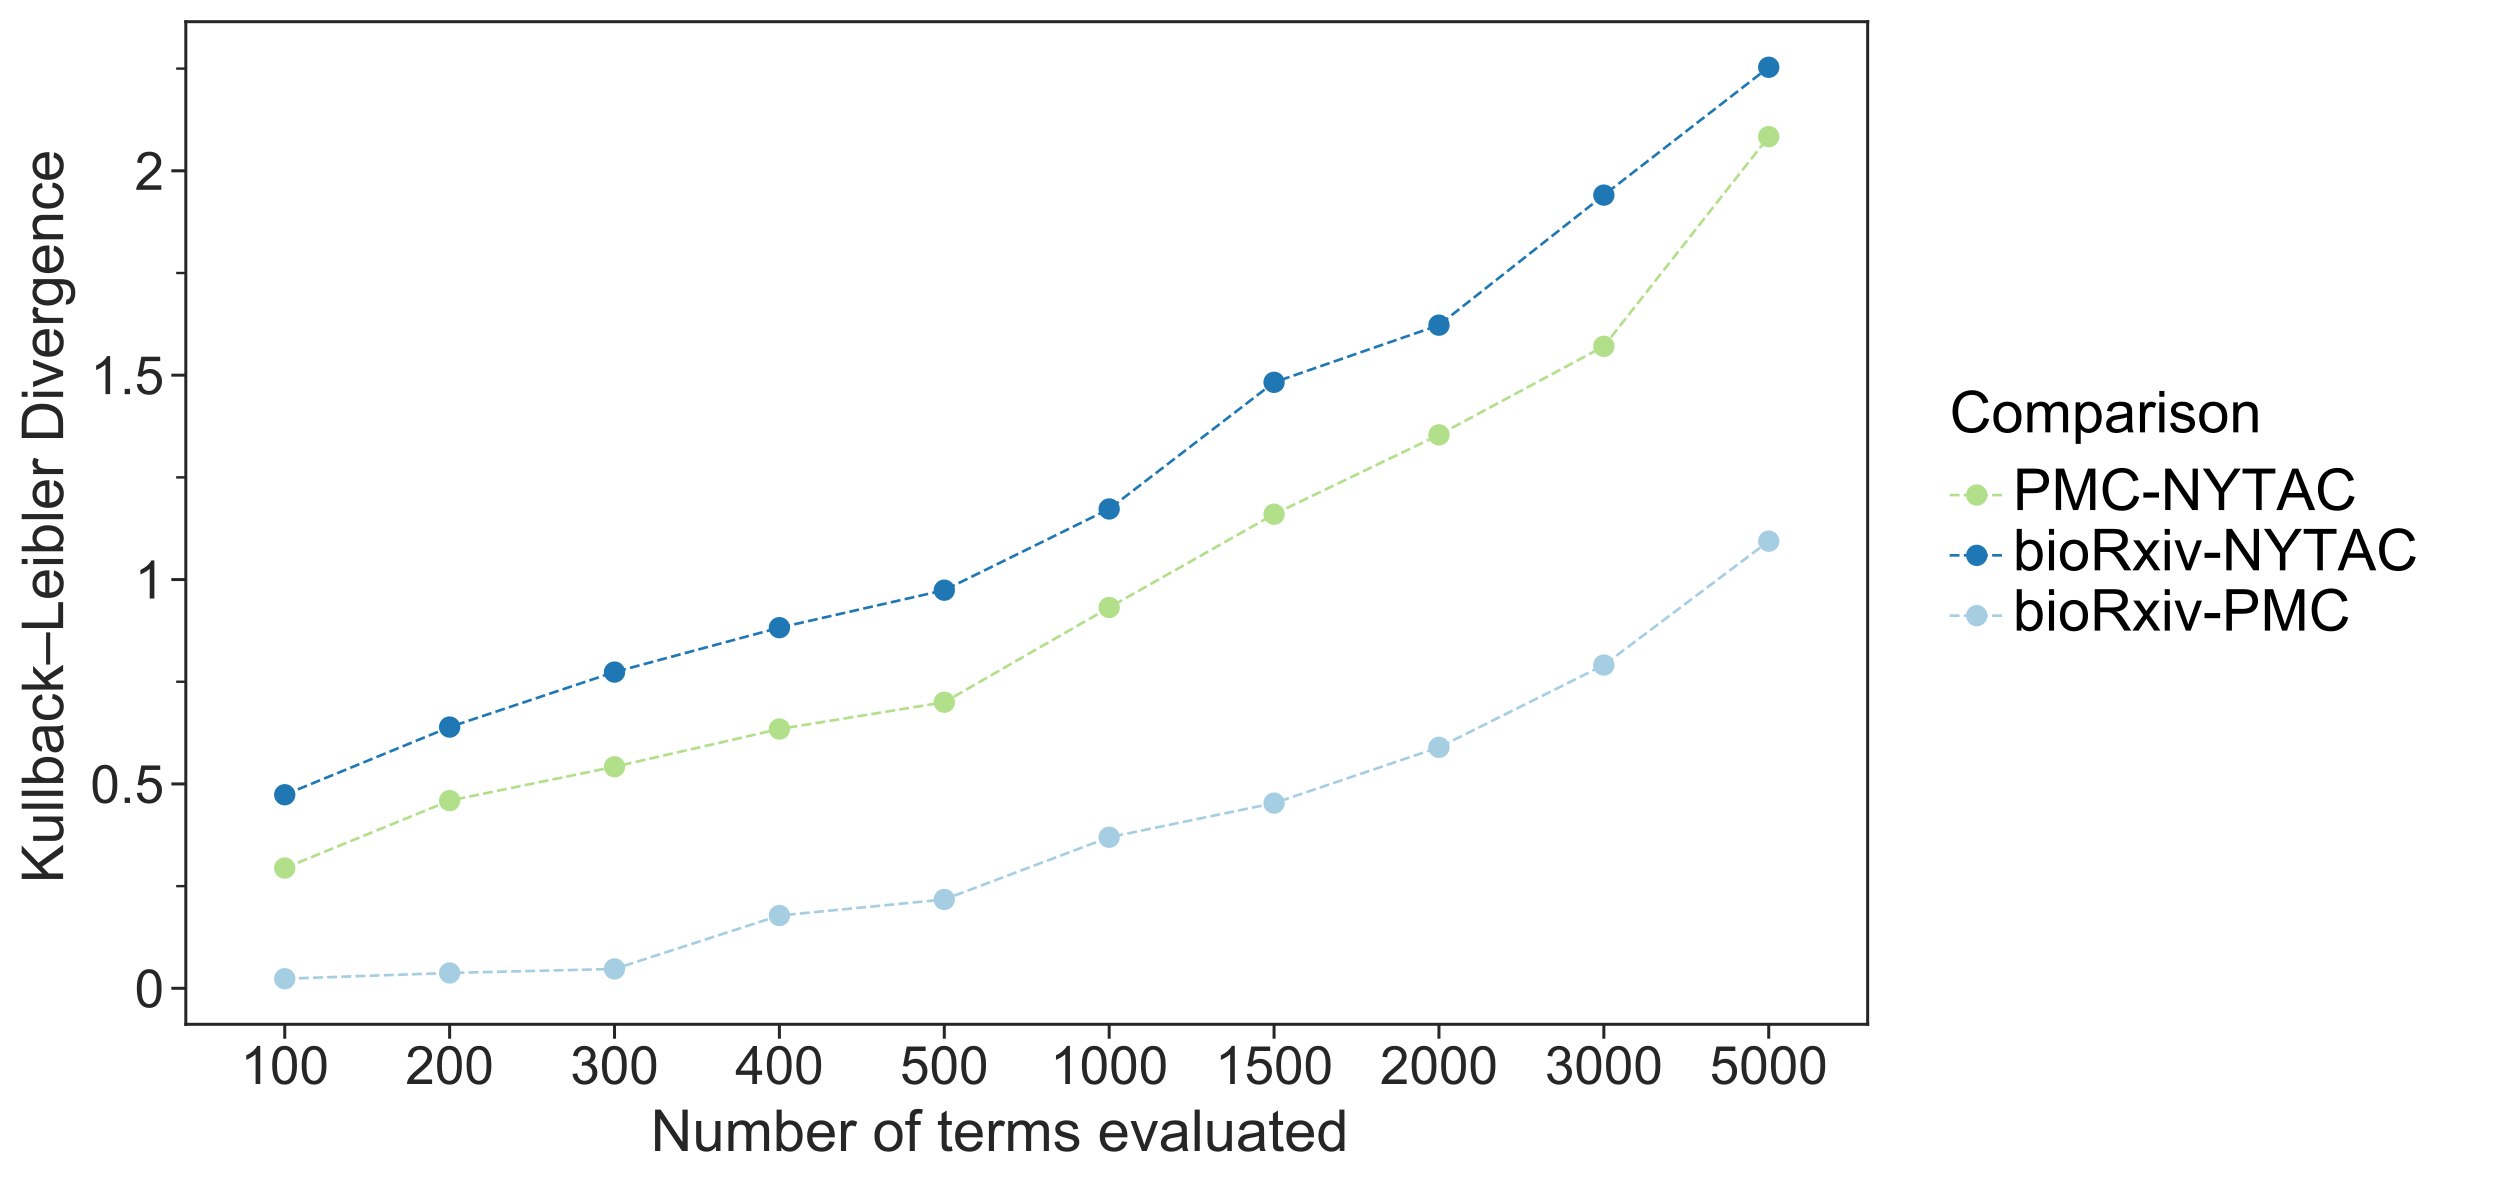 <?xml version="1.0" encoding="utf-8" standalone="no"?>
<!DOCTYPE svg PUBLIC "-//W3C//DTD SVG 1.1//EN"
  "http://www.w3.org/Graphics/SVG/1.1/DTD/svg11.dtd">
<!-- Created with matplotlib (https://matplotlib.org/) -->
<svg height="392.895pt" version="1.1" viewBox="0 0 829.445 392.895" width="829.445pt" xmlns="http://www.w3.org/2000/svg" xmlns:xlink="http://www.w3.org/1999/xlink">
 <defs>
  <style type="text/css">
*{stroke-linecap:butt;stroke-linejoin:round;}
  </style>
 </defs>
 <g id="figure_1">
  <g id="patch_1">
   <path d="M 0 392.895
L 829.445 392.895
L 829.445 0
L 0 0
z
" style="fill:#ffffff;"/>
  </g>
  <g id="axes_1">
   <g id="patch_2">
    <path d="M 61.648 339.84
L 619.648 339.84
L 619.648 7.2
L 61.648 7.2
z
" style="fill:#ffffff;"/>
   </g>
   <g id="matplotlib.axis_1">
    <g id="xtick_1">
     <g id="line2d_1">
      <defs>
       <path d="M 0 0
L 0 4.8
" id="m276d88022f" style="stroke:#262626;"/>
      </defs>
      <g>
       <use style="fill:#262626;stroke:#262626;" x="94.472" xlink:href="#m276d88022f" y="339.84"/>
      </g>
     </g>
     <g id="text_1">
      <!-- 100 -->
      <defs>
       <path d="M 37.25 0
L 28.469 0
L 28.469 56
Q 25.297 52.984 20.141 49.953
Q 14.984 46.922 10.891 45.406
L 10.891 53.906
Q 18.266 57.375 23.781 62.297
Q 29.297 67.234 31.594 71.875
L 37.25 71.875
z
" id="ArialMT-49"/>
       <path d="M 4.156 35.297
Q 4.156 48 6.766 55.734
Q 9.375 63.484 14.516 67.672
Q 19.672 71.875 27.484 71.875
Q 33.25 71.875 37.594 69.547
Q 41.938 67.234 44.766 62.859
Q 47.609 58.5 49.219 52.219
Q 50.828 45.953 50.828 35.297
Q 50.828 22.703 48.234 14.969
Q 45.656 7.234 40.5 3
Q 35.359 -1.219 27.484 -1.219
Q 17.141 -1.219 11.234 6.203
Q 4.156 15.141 4.156 35.297
z
M 13.188 35.297
Q 13.188 17.672 17.312 11.828
Q 21.438 6 27.484 6
Q 33.547 6 37.672 11.859
Q 41.797 17.719 41.797 35.297
Q 41.797 52.984 37.672 58.781
Q 33.547 64.594 27.391 64.594
Q 21.344 64.594 17.719 59.469
Q 13.188 52.938 13.188 35.297
z
" id="ArialMT-48"/>
      </defs>
      <g style="fill:#262626;" transform="translate(79.791 359.638)scale(0.176 -0.176)">
       <use xlink:href="#ArialMT-49"/>
       <use x="55.615" xlink:href="#ArialMT-48"/>
       <use x="111.23" xlink:href="#ArialMT-48"/>
      </g>
     </g>
    </g>
    <g id="xtick_2">
     <g id="line2d_2">
      <g>
       <use style="fill:#262626;stroke:#262626;" x="149.177" xlink:href="#m276d88022f" y="339.84"/>
      </g>
     </g>
     <g id="text_2">
      <!-- 200 -->
      <defs>
       <path d="M 50.344 8.453
L 50.344 0
L 3.031 0
Q 2.938 3.172 4.047 6.109
Q 5.859 10.938 9.828 15.625
Q 13.812 20.312 21.344 26.469
Q 33.016 36.031 37.109 41.625
Q 41.219 47.219 41.219 52.203
Q 41.219 57.422 37.469 61
Q 33.734 64.594 27.734 64.594
Q 21.391 64.594 17.578 60.781
Q 13.766 56.984 13.719 50.25
L 4.688 51.172
Q 5.609 61.281 11.656 66.578
Q 17.719 71.875 27.938 71.875
Q 38.234 71.875 44.234 66.156
Q 50.25 60.453 50.25 52
Q 50.25 47.703 48.484 43.547
Q 46.734 39.406 42.656 34.812
Q 38.578 30.219 29.109 22.219
Q 21.188 15.578 18.938 13.203
Q 16.703 10.844 15.234 8.453
z
" id="ArialMT-50"/>
      </defs>
      <g style="fill:#262626;" transform="translate(134.497 359.638)scale(0.176 -0.176)">
       <use xlink:href="#ArialMT-50"/>
       <use x="55.615" xlink:href="#ArialMT-48"/>
       <use x="111.23" xlink:href="#ArialMT-48"/>
      </g>
     </g>
    </g>
    <g id="xtick_3">
     <g id="line2d_3">
      <g>
       <use style="fill:#262626;stroke:#262626;" x="203.883" xlink:href="#m276d88022f" y="339.84"/>
      </g>
     </g>
     <g id="text_3">
      <!-- 300 -->
      <defs>
       <path d="M 4.203 18.891
L 12.984 20.062
Q 14.5 12.594 18.141 9.297
Q 21.781 6 27 6
Q 33.203 6 37.469 10.297
Q 41.75 14.594 41.75 20.953
Q 41.75 27 37.797 30.922
Q 33.844 34.859 27.734 34.859
Q 25.25 34.859 21.531 33.891
L 22.516 41.609
Q 23.391 41.5 23.922 41.5
Q 29.547 41.5 34.031 44.422
Q 38.531 47.359 38.531 53.469
Q 38.531 58.297 35.25 61.469
Q 31.984 64.656 26.812 64.656
Q 21.688 64.656 18.266 61.422
Q 14.844 58.203 13.875 51.766
L 5.078 53.328
Q 6.688 62.156 12.391 67.016
Q 18.109 71.875 26.609 71.875
Q 32.469 71.875 37.391 69.359
Q 42.328 66.844 44.938 62.5
Q 47.562 58.156 47.562 53.266
Q 47.562 48.641 45.062 44.828
Q 42.578 41.016 37.703 38.766
Q 44.047 37.312 47.562 32.688
Q 51.078 28.078 51.078 21.141
Q 51.078 11.766 44.234 5.25
Q 37.406 -1.266 26.953 -1.266
Q 17.531 -1.266 11.297 4.344
Q 5.078 9.969 4.203 18.891
z
" id="ArialMT-51"/>
      </defs>
      <g style="fill:#262626;" transform="translate(189.202 359.638)scale(0.176 -0.176)">
       <use xlink:href="#ArialMT-51"/>
       <use x="55.615" xlink:href="#ArialMT-48"/>
       <use x="111.23" xlink:href="#ArialMT-48"/>
      </g>
     </g>
    </g>
    <g id="xtick_4">
     <g id="line2d_4">
      <g>
       <use style="fill:#262626;stroke:#262626;" x="258.589" xlink:href="#m276d88022f" y="339.84"/>
      </g>
     </g>
     <g id="text_4">
      <!-- 400 -->
      <defs>
       <path d="M 32.328 0
L 32.328 17.141
L 1.266 17.141
L 1.266 25.203
L 33.938 71.578
L 41.109 71.578
L 41.109 25.203
L 50.781 25.203
L 50.781 17.141
L 41.109 17.141
L 41.109 0
z
M 32.328 25.203
L 32.328 57.469
L 9.906 25.203
z
" id="ArialMT-52"/>
      </defs>
      <g style="fill:#262626;" transform="translate(243.908 359.638)scale(0.176 -0.176)">
       <use xlink:href="#ArialMT-52"/>
       <use x="55.615" xlink:href="#ArialMT-48"/>
       <use x="111.23" xlink:href="#ArialMT-48"/>
      </g>
     </g>
    </g>
    <g id="xtick_5">
     <g id="line2d_5">
      <g>
       <use style="fill:#262626;stroke:#262626;" x="313.295" xlink:href="#m276d88022f" y="339.84"/>
      </g>
     </g>
     <g id="text_5">
      <!-- 500 -->
      <defs>
       <path d="M 4.156 18.75
L 13.375 19.531
Q 14.406 12.797 18.141 9.391
Q 21.875 6 27.156 6
Q 33.5 6 37.891 10.781
Q 42.281 15.578 42.281 23.484
Q 42.281 31 38.062 35.344
Q 33.844 39.703 27 39.703
Q 22.75 39.703 19.328 37.766
Q 15.922 35.844 13.969 32.766
L 5.719 33.844
L 12.641 70.609
L 48.25 70.609
L 48.25 62.203
L 19.672 62.203
L 15.828 42.969
Q 22.266 47.469 29.344 47.469
Q 38.719 47.469 45.156 40.969
Q 51.609 34.469 51.609 24.266
Q 51.609 14.547 45.953 7.469
Q 39.062 -1.219 27.156 -1.219
Q 17.391 -1.219 11.203 4.25
Q 5.031 9.719 4.156 18.75
z
" id="ArialMT-53"/>
      </defs>
      <g style="fill:#262626;" transform="translate(298.614 359.638)scale(0.176 -0.176)">
       <use xlink:href="#ArialMT-53"/>
       <use x="55.615" xlink:href="#ArialMT-48"/>
       <use x="111.23" xlink:href="#ArialMT-48"/>
      </g>
     </g>
    </g>
    <g id="xtick_6">
     <g id="line2d_6">
      <g>
       <use style="fill:#262626;stroke:#262626;" x="368.001" xlink:href="#m276d88022f" y="339.84"/>
      </g>
     </g>
     <g id="text_6">
      <!-- 1000 -->
      <g style="fill:#262626;" transform="translate(348.426 359.638)scale(0.176 -0.176)">
       <use xlink:href="#ArialMT-49"/>
       <use x="55.615" xlink:href="#ArialMT-48"/>
       <use x="111.23" xlink:href="#ArialMT-48"/>
       <use x="166.846" xlink:href="#ArialMT-48"/>
      </g>
     </g>
    </g>
    <g id="xtick_7">
     <g id="line2d_7">
      <g>
       <use style="fill:#262626;stroke:#262626;" x="422.707" xlink:href="#m276d88022f" y="339.84"/>
      </g>
     </g>
     <g id="text_7">
      <!-- 1500 -->
      <g style="fill:#262626;" transform="translate(403.132 359.638)scale(0.176 -0.176)">
       <use xlink:href="#ArialMT-49"/>
       <use x="55.615" xlink:href="#ArialMT-53"/>
       <use x="111.23" xlink:href="#ArialMT-48"/>
       <use x="166.846" xlink:href="#ArialMT-48"/>
      </g>
     </g>
    </g>
    <g id="xtick_8">
     <g id="line2d_8">
      <g>
       <use style="fill:#262626;stroke:#262626;" x="477.413" xlink:href="#m276d88022f" y="339.84"/>
      </g>
     </g>
     <g id="text_8">
      <!-- 2000 -->
      <g style="fill:#262626;" transform="translate(457.838 359.638)scale(0.176 -0.176)">
       <use xlink:href="#ArialMT-50"/>
       <use x="55.615" xlink:href="#ArialMT-48"/>
       <use x="111.23" xlink:href="#ArialMT-48"/>
       <use x="166.846" xlink:href="#ArialMT-48"/>
      </g>
     </g>
    </g>
    <g id="xtick_9">
     <g id="line2d_9">
      <g>
       <use style="fill:#262626;stroke:#262626;" x="532.119" xlink:href="#m276d88022f" y="339.84"/>
      </g>
     </g>
     <g id="text_9">
      <!-- 3000 -->
      <g style="fill:#262626;" transform="translate(512.544 359.638)scale(0.176 -0.176)">
       <use xlink:href="#ArialMT-51"/>
       <use x="55.615" xlink:href="#ArialMT-48"/>
       <use x="111.23" xlink:href="#ArialMT-48"/>
       <use x="166.846" xlink:href="#ArialMT-48"/>
      </g>
     </g>
    </g>
    <g id="xtick_10">
     <g id="line2d_10">
      <g>
       <use style="fill:#262626;stroke:#262626;" x="586.824" xlink:href="#m276d88022f" y="339.84"/>
      </g>
     </g>
     <g id="text_10">
      <!-- 5000 -->
      <g style="fill:#262626;" transform="translate(567.25 359.638)scale(0.176 -0.176)">
       <use xlink:href="#ArialMT-53"/>
       <use x="55.615" xlink:href="#ArialMT-48"/>
       <use x="111.23" xlink:href="#ArialMT-48"/>
       <use x="166.846" xlink:href="#ArialMT-48"/>
      </g>
     </g>
    </g>
    <g id="text_11">
     <!-- Number of terms evaluated -->
     <defs>
      <path d="M 7.625 0
L 7.625 71.578
L 17.328 71.578
L 54.938 15.375
L 54.938 71.578
L 64.016 71.578
L 64.016 0
L 54.297 0
L 16.703 56.25
L 16.703 0
z
" id="ArialMT-78"/>
      <path d="M 40.578 0
L 40.578 7.625
Q 34.516 -1.172 24.125 -1.172
Q 19.531 -1.172 15.547 0.578
Q 11.578 2.344 9.641 5
Q 7.719 7.672 6.938 11.531
Q 6.391 14.109 6.391 19.734
L 6.391 51.859
L 15.188 51.859
L 15.188 23.094
Q 15.188 16.219 15.719 13.812
Q 16.547 10.359 19.234 8.375
Q 21.922 6.391 25.875 6.391
Q 29.828 6.391 33.297 8.422
Q 36.766 10.453 38.203 13.938
Q 39.656 17.438 39.656 24.078
L 39.656 51.859
L 48.438 51.859
L 48.438 0
z
" id="ArialMT-117"/>
      <path d="M 6.594 0
L 6.594 51.859
L 14.453 51.859
L 14.453 44.578
Q 16.891 48.391 20.938 50.703
Q 25 53.031 30.172 53.031
Q 35.938 53.031 39.625 50.641
Q 43.312 48.25 44.828 43.953
Q 50.984 53.031 60.844 53.031
Q 68.562 53.031 72.703 48.75
Q 76.859 44.484 76.859 35.594
L 76.859 0
L 68.109 0
L 68.109 32.672
Q 68.109 37.938 67.25 40.25
Q 66.406 42.578 64.156 43.984
Q 61.922 45.406 58.891 45.406
Q 53.422 45.406 49.797 41.766
Q 46.188 38.141 46.188 30.125
L 46.188 0
L 37.406 0
L 37.406 33.688
Q 37.406 39.547 35.25 42.469
Q 33.109 45.406 28.219 45.406
Q 24.516 45.406 21.359 43.453
Q 18.219 41.5 16.797 37.734
Q 15.375 33.984 15.375 26.906
L 15.375 0
z
" id="ArialMT-109"/>
      <path d="M 14.703 0
L 6.547 0
L 6.547 71.578
L 15.328 71.578
L 15.328 46.047
Q 20.906 53.031 29.547 53.031
Q 34.328 53.031 38.594 51.094
Q 42.875 49.172 45.625 45.672
Q 48.391 42.188 49.953 37.25
Q 51.516 32.328 51.516 26.703
Q 51.516 13.375 44.922 6.094
Q 38.328 -1.172 29.109 -1.172
Q 19.922 -1.172 14.703 6.5
z
M 14.594 26.312
Q 14.594 17 17.141 12.844
Q 21.297 6.062 28.375 6.062
Q 34.125 6.062 38.328 11.062
Q 42.531 16.062 42.531 25.984
Q 42.531 36.141 38.5 40.969
Q 34.469 45.797 28.766 45.797
Q 23 45.797 18.797 40.797
Q 14.594 35.797 14.594 26.312
z
" id="ArialMT-98"/>
      <path d="M 42.094 16.703
L 51.172 15.578
Q 49.031 7.625 43.219 3.219
Q 37.406 -1.172 28.375 -1.172
Q 17 -1.172 10.328 5.828
Q 3.656 12.844 3.656 25.484
Q 3.656 38.578 10.391 45.797
Q 17.141 53.031 27.875 53.031
Q 38.281 53.031 44.875 45.953
Q 51.469 38.875 51.469 26.031
Q 51.469 25.25 51.422 23.688
L 12.75 23.688
Q 13.234 15.141 17.578 10.594
Q 21.922 6.062 28.422 6.062
Q 33.25 6.062 36.672 8.594
Q 40.094 11.141 42.094 16.703
z
M 13.234 30.906
L 42.188 30.906
Q 41.609 37.453 38.875 40.719
Q 34.672 45.797 27.984 45.797
Q 21.922 45.797 17.797 41.75
Q 13.672 37.703 13.234 30.906
z
" id="ArialMT-101"/>
      <path d="M 6.5 0
L 6.5 51.859
L 14.406 51.859
L 14.406 44
Q 17.438 49.516 20 51.266
Q 22.562 53.031 25.641 53.031
Q 30.078 53.031 34.672 50.203
L 31.641 42.047
Q 28.422 43.953 25.203 43.953
Q 22.312 43.953 20.016 42.219
Q 17.719 40.484 16.75 37.406
Q 15.281 32.719 15.281 27.156
L 15.281 0
z
" id="ArialMT-114"/>
      <path id="ArialMT-32"/>
      <path d="M 3.328 25.922
Q 3.328 40.328 11.328 47.266
Q 18.016 53.031 27.641 53.031
Q 38.328 53.031 45.109 46.016
Q 51.906 39.016 51.906 26.656
Q 51.906 16.656 48.906 10.906
Q 45.906 5.172 40.156 2
Q 34.422 -1.172 27.641 -1.172
Q 16.75 -1.172 10.031 5.812
Q 3.328 12.797 3.328 25.922
z
M 12.359 25.922
Q 12.359 15.969 16.703 11.016
Q 21.047 6.062 27.641 6.062
Q 34.188 6.062 38.531 11.031
Q 42.875 16.016 42.875 26.219
Q 42.875 35.844 38.5 40.797
Q 34.125 45.75 27.641 45.75
Q 21.047 45.75 16.703 40.812
Q 12.359 35.891 12.359 25.922
z
" id="ArialMT-111"/>
      <path d="M 8.688 0
L 8.688 45.016
L 0.922 45.016
L 0.922 51.859
L 8.688 51.859
L 8.688 57.375
Q 8.688 62.594 9.625 65.141
Q 10.891 68.562 14.078 70.672
Q 17.281 72.797 23.047 72.797
Q 26.766 72.797 31.25 71.922
L 29.938 64.266
Q 27.203 64.75 24.75 64.75
Q 20.75 64.75 19.094 63.031
Q 17.438 61.328 17.438 56.641
L 17.438 51.859
L 27.547 51.859
L 27.547 45.016
L 17.438 45.016
L 17.438 0
z
" id="ArialMT-102"/>
      <path d="M 25.781 7.859
L 27.047 0.094
Q 23.344 -0.688 20.406 -0.688
Q 15.625 -0.688 12.984 0.828
Q 10.359 2.344 9.281 4.812
Q 8.203 7.281 8.203 15.188
L 8.203 45.016
L 1.766 45.016
L 1.766 51.859
L 8.203 51.859
L 8.203 64.703
L 16.938 69.969
L 16.938 51.859
L 25.781 51.859
L 25.781 45.016
L 16.938 45.016
L 16.938 14.703
Q 16.938 10.938 17.406 9.859
Q 17.875 8.797 18.922 8.156
Q 19.969 7.516 21.922 7.516
Q 23.391 7.516 25.781 7.859
z
" id="ArialMT-116"/>
      <path d="M 3.078 15.484
L 11.766 16.844
Q 12.5 11.625 15.844 8.844
Q 19.188 6.062 25.203 6.062
Q 31.25 6.062 34.172 8.516
Q 37.109 10.984 37.109 14.312
Q 37.109 17.281 34.516 19
Q 32.719 20.172 25.531 21.969
Q 15.875 24.422 12.141 26.203
Q 8.406 27.984 6.469 31.125
Q 4.547 34.281 4.547 38.094
Q 4.547 41.547 6.125 44.5
Q 7.719 47.469 10.453 49.422
Q 12.5 50.922 16.031 51.969
Q 19.578 53.031 23.641 53.031
Q 29.734 53.031 34.344 51.266
Q 38.969 49.516 41.156 46.5
Q 43.359 43.5 44.188 38.484
L 35.594 37.312
Q 35.016 41.312 32.203 43.547
Q 29.391 45.797 24.266 45.797
Q 18.219 45.797 15.625 43.797
Q 13.031 41.797 13.031 39.109
Q 13.031 37.406 14.109 36.031
Q 15.188 34.625 17.484 33.688
Q 18.797 33.203 25.25 31.453
Q 34.578 28.953 38.25 27.359
Q 41.938 25.781 44.031 22.75
Q 46.141 19.734 46.141 15.234
Q 46.141 10.844 43.578 6.953
Q 41.016 3.078 36.172 0.953
Q 31.344 -1.172 25.25 -1.172
Q 15.141 -1.172 9.844 3.031
Q 4.547 7.234 3.078 15.484
z
" id="ArialMT-115"/>
      <path d="M 21 0
L 1.266 51.859
L 10.547 51.859
L 21.688 20.797
Q 23.484 15.766 25 10.359
Q 26.172 14.453 28.266 20.219
L 39.797 51.859
L 48.828 51.859
L 29.203 0
z
" id="ArialMT-118"/>
      <path d="M 40.438 6.391
Q 35.547 2.25 31.031 0.531
Q 26.516 -1.172 21.344 -1.172
Q 12.797 -1.172 8.203 3
Q 3.609 7.172 3.609 13.672
Q 3.609 17.484 5.344 20.625
Q 7.078 23.781 9.891 25.688
Q 12.703 27.594 16.219 28.562
Q 18.797 29.25 24.031 29.891
Q 34.672 31.156 39.703 32.906
Q 39.75 34.719 39.75 35.203
Q 39.75 40.578 37.25 42.781
Q 33.891 45.75 27.25 45.75
Q 21.047 45.75 18.094 43.578
Q 15.141 41.406 13.719 35.891
L 5.125 37.062
Q 6.297 42.578 8.984 45.969
Q 11.672 49.359 16.75 51.188
Q 21.828 53.031 28.516 53.031
Q 35.156 53.031 39.297 51.469
Q 43.453 49.906 45.406 47.531
Q 47.359 45.172 48.141 41.547
Q 48.578 39.312 48.578 33.453
L 48.578 21.734
Q 48.578 9.469 49.141 6.219
Q 49.703 2.984 51.375 0
L 42.188 0
Q 40.828 2.734 40.438 6.391
z
M 39.703 26.031
Q 34.906 24.078 25.344 22.703
Q 19.922 21.922 17.672 20.938
Q 15.438 19.969 14.203 18.094
Q 12.984 16.219 12.984 13.922
Q 12.984 10.406 15.641 8.062
Q 18.312 5.719 23.438 5.719
Q 28.516 5.719 32.469 7.938
Q 36.422 10.156 38.281 14.016
Q 39.703 17 39.703 22.797
z
" id="ArialMT-97"/>
      <path d="M 6.391 0
L 6.391 71.578
L 15.188 71.578
L 15.188 0
z
" id="ArialMT-108"/>
      <path d="M 40.234 0
L 40.234 6.547
Q 35.297 -1.172 25.734 -1.172
Q 19.531 -1.172 14.328 2.25
Q 9.125 5.672 6.266 11.797
Q 3.422 17.922 3.422 25.875
Q 3.422 33.641 6 39.969
Q 8.594 46.297 13.766 49.656
Q 18.953 53.031 25.344 53.031
Q 30.031 53.031 33.688 51.047
Q 37.359 49.078 39.656 45.906
L 39.656 71.578
L 48.391 71.578
L 48.391 0
z
M 12.453 25.875
Q 12.453 15.922 16.641 10.984
Q 20.844 6.062 26.562 6.062
Q 32.328 6.062 36.344 10.766
Q 40.375 15.484 40.375 25.141
Q 40.375 35.797 36.266 40.766
Q 32.172 45.75 26.172 45.75
Q 20.312 45.75 16.375 40.969
Q 12.453 36.188 12.453 25.875
z
" id="ArialMT-100"/>
     </defs>
     <g style="fill:#262626;" transform="translate(215.87 381.879)scale(0.192 -0.192)">
      <use xlink:href="#ArialMT-78"/>
      <use x="72.217" xlink:href="#ArialMT-117"/>
      <use x="127.832" xlink:href="#ArialMT-109"/>
      <use x="211.133" xlink:href="#ArialMT-98"/>
      <use x="266.748" xlink:href="#ArialMT-101"/>
      <use x="322.363" xlink:href="#ArialMT-114"/>
      <use x="355.664" xlink:href="#ArialMT-32"/>
      <use x="383.447" xlink:href="#ArialMT-111"/>
      <use x="439.062" xlink:href="#ArialMT-102"/>
      <use x="466.846" xlink:href="#ArialMT-32"/>
      <use x="494.629" xlink:href="#ArialMT-116"/>
      <use x="522.412" xlink:href="#ArialMT-101"/>
      <use x="578.027" xlink:href="#ArialMT-114"/>
      <use x="611.328" xlink:href="#ArialMT-109"/>
      <use x="694.629" xlink:href="#ArialMT-115"/>
      <use x="744.629" xlink:href="#ArialMT-32"/>
      <use x="772.412" xlink:href="#ArialMT-101"/>
      <use x="828.027" xlink:href="#ArialMT-118"/>
      <use x="878.027" xlink:href="#ArialMT-97"/>
      <use x="933.643" xlink:href="#ArialMT-108"/>
      <use x="955.859" xlink:href="#ArialMT-117"/>
      <use x="1011.475" xlink:href="#ArialMT-97"/>
      <use x="1067.09" xlink:href="#ArialMT-116"/>
      <use x="1094.873" xlink:href="#ArialMT-101"/>
      <use x="1150.488" xlink:href="#ArialMT-100"/>
     </g>
    </g>
   </g>
   <g id="matplotlib.axis_2">
    <g id="ytick_1">
     <g id="line2d_11">
      <defs>
       <path d="M 0 0
L -4.8 0
" id="m4c9457bd66" style="stroke:#262626;"/>
      </defs>
      <g>
       <use style="fill:#262626;stroke:#262626;" x="61.648" xlink:href="#m4c9457bd66" y="327.897"/>
      </g>
     </g>
     <g id="text_12">
      <!-- 0 -->
      <g style="fill:#262626;" transform="translate(44.661 334.196)scale(0.176 -0.176)">
       <use xlink:href="#ArialMT-48"/>
      </g>
     </g>
    </g>
    <g id="ytick_2">
     <g id="line2d_12">
      <g>
       <use style="fill:#262626;stroke:#262626;" x="61.648" xlink:href="#m4c9457bd66" y="260.09"/>
      </g>
     </g>
     <g id="text_13">
      <!-- 0.5 -->
      <defs>
       <path d="M 9.078 0
L 9.078 10.016
L 19.094 10.016
L 19.094 0
z
" id="ArialMT-46"/>
      </defs>
      <g style="fill:#262626;" transform="translate(29.984 266.389)scale(0.176 -0.176)">
       <use xlink:href="#ArialMT-48"/>
       <use x="55.615" xlink:href="#ArialMT-46"/>
       <use x="83.398" xlink:href="#ArialMT-53"/>
      </g>
     </g>
    </g>
    <g id="ytick_3">
     <g id="line2d_13">
      <g>
       <use style="fill:#262626;stroke:#262626;" x="61.648" xlink:href="#m4c9457bd66" y="192.282"/>
      </g>
     </g>
     <g id="text_14">
      <!-- 1 -->
      <g style="fill:#262626;" transform="translate(44.661 198.581)scale(0.176 -0.176)">
       <use xlink:href="#ArialMT-49"/>
      </g>
     </g>
    </g>
    <g id="ytick_4">
     <g id="line2d_14">
      <g>
       <use style="fill:#262626;stroke:#262626;" x="61.648" xlink:href="#m4c9457bd66" y="124.475"/>
      </g>
     </g>
     <g id="text_15">
      <!-- 1.5 -->
      <g style="fill:#262626;" transform="translate(29.984 130.774)scale(0.176 -0.176)">
       <use xlink:href="#ArialMT-49"/>
       <use x="55.615" xlink:href="#ArialMT-46"/>
       <use x="83.398" xlink:href="#ArialMT-53"/>
      </g>
     </g>
    </g>
    <g id="ytick_5">
     <g id="line2d_15">
      <g>
       <use style="fill:#262626;stroke:#262626;" x="61.648" xlink:href="#m4c9457bd66" y="56.667"/>
      </g>
     </g>
     <g id="text_16">
      <!-- 2 -->
      <g style="fill:#262626;" transform="translate(44.661 62.966)scale(0.176 -0.176)">
       <use xlink:href="#ArialMT-50"/>
      </g>
     </g>
    </g>
    <g id="ytick_6">
     <g id="line2d_16">
      <defs>
       <path d="M 0 0
L -3.2 0
" id="m65f2ecb4d7" style="stroke:#262626;stroke-width:0.8;"/>
      </defs>
      <g>
       <use style="fill:#262626;stroke:#262626;stroke-width:0.8;" x="61.648" xlink:href="#m65f2ecb4d7" y="293.994"/>
      </g>
     </g>
    </g>
    <g id="ytick_7">
     <g id="line2d_17">
      <g>
       <use style="fill:#262626;stroke:#262626;stroke-width:0.8;" x="61.648" xlink:href="#m65f2ecb4d7" y="226.186"/>
      </g>
     </g>
    </g>
    <g id="ytick_8">
     <g id="line2d_18">
      <g>
       <use style="fill:#262626;stroke:#262626;stroke-width:0.8;" x="61.648" xlink:href="#m65f2ecb4d7" y="158.379"/>
      </g>
     </g>
    </g>
    <g id="ytick_9">
     <g id="line2d_19">
      <g>
       <use style="fill:#262626;stroke:#262626;stroke-width:0.8;" x="61.648" xlink:href="#m65f2ecb4d7" y="90.571"/>
      </g>
     </g>
    </g>
    <g id="ytick_10">
     <g id="line2d_20">
      <g>
       <use style="fill:#262626;stroke:#262626;stroke-width:0.8;" x="61.648" xlink:href="#m65f2ecb4d7" y="22.764"/>
      </g>
     </g>
    </g>
    <g id="text_17">
     <!-- Kullback–Leibler Divergence -->
     <defs>
      <path d="M 7.328 0
L 7.328 71.578
L 16.797 71.578
L 16.797 36.078
L 52.344 71.578
L 65.188 71.578
L 35.156 42.578
L 66.5 0
L 54 0
L 28.516 36.234
L 16.797 24.812
L 16.797 0
z
" id="ArialMT-75"/>
      <path d="M 40.438 19
L 49.078 17.875
Q 47.656 8.938 41.812 3.875
Q 35.984 -1.172 27.484 -1.172
Q 16.844 -1.172 10.375 5.781
Q 3.906 12.75 3.906 25.734
Q 3.906 34.125 6.688 40.422
Q 9.469 46.734 15.156 49.875
Q 20.844 53.031 27.547 53.031
Q 35.984 53.031 41.359 48.75
Q 46.734 44.484 48.25 36.625
L 39.703 35.297
Q 38.484 40.531 35.375 43.156
Q 32.281 45.797 27.875 45.797
Q 21.234 45.797 17.078 41.031
Q 12.938 36.281 12.938 25.984
Q 12.938 15.531 16.938 10.797
Q 20.953 6.062 27.391 6.062
Q 32.562 6.062 36.031 9.234
Q 39.5 12.406 40.438 19
z
" id="ArialMT-99"/>
      <path d="M 6.641 0
L 6.641 71.578
L 15.438 71.578
L 15.438 30.766
L 36.234 51.859
L 47.609 51.859
L 27.781 32.625
L 49.609 0
L 38.766 0
L 21.625 26.516
L 15.438 20.562
L 15.438 0
z
" id="ArialMT-107"/>
      <path d="M -0.203 22.359
L -0.203 29.438
L 55.422 29.438
L 55.422 22.359
z
" id="ArialMT-8211"/>
      <path d="M 7.328 0
L 7.328 71.578
L 16.797 71.578
L 16.797 8.453
L 52.047 8.453
L 52.047 0
z
" id="ArialMT-76"/>
      <path d="M 6.641 61.469
L 6.641 71.578
L 15.438 71.578
L 15.438 61.469
z
M 6.641 0
L 6.641 51.859
L 15.438 51.859
L 15.438 0
z
" id="ArialMT-105"/>
      <path d="M 7.719 0
L 7.719 71.578
L 32.375 71.578
Q 40.719 71.578 45.125 70.562
Q 51.266 69.141 55.609 65.438
Q 61.281 60.641 64.078 53.188
Q 66.891 45.75 66.891 36.188
Q 66.891 28.031 64.984 21.734
Q 63.094 15.438 60.109 11.297
Q 57.125 7.172 53.578 4.797
Q 50.047 2.438 45.047 1.219
Q 40.047 0 33.547 0
z
M 17.188 8.453
L 32.469 8.453
Q 39.547 8.453 43.578 9.766
Q 47.609 11.078 50 13.484
Q 53.375 16.844 55.25 22.531
Q 57.125 28.219 57.125 36.328
Q 57.125 47.562 53.438 53.594
Q 49.75 59.625 44.484 61.672
Q 40.672 63.141 32.234 63.141
L 17.188 63.141
z
" id="ArialMT-68"/>
      <path d="M 4.984 -4.297
L 13.531 -5.562
Q 14.062 -9.516 16.5 -11.328
Q 19.781 -13.766 25.438 -13.766
Q 31.547 -13.766 34.859 -11.328
Q 38.188 -8.891 39.359 -4.5
Q 40.047 -1.812 39.984 6.781
Q 34.234 0 25.641 0
Q 14.938 0 9.078 7.719
Q 3.219 15.438 3.219 26.219
Q 3.219 33.641 5.906 39.906
Q 8.594 46.188 13.688 49.609
Q 18.797 53.031 25.688 53.031
Q 34.859 53.031 40.828 45.609
L 40.828 51.859
L 48.922 51.859
L 48.922 7.031
Q 48.922 -5.078 46.453 -10.125
Q 44 -15.188 38.641 -18.109
Q 33.297 -21.047 25.484 -21.047
Q 16.219 -21.047 10.5 -16.875
Q 4.781 -12.703 4.984 -4.297
z
M 12.25 26.859
Q 12.25 16.656 16.297 11.969
Q 20.359 7.281 26.469 7.281
Q 32.516 7.281 36.609 11.938
Q 40.719 16.609 40.719 26.562
Q 40.719 36.078 36.5 40.906
Q 32.281 45.75 26.312 45.75
Q 20.453 45.75 16.344 40.984
Q 12.25 36.234 12.25 26.859
z
" id="ArialMT-103"/>
      <path d="M 6.594 0
L 6.594 51.859
L 14.5 51.859
L 14.5 44.484
Q 20.219 53.031 31 53.031
Q 35.688 53.031 39.625 51.344
Q 43.562 49.656 45.516 46.922
Q 47.469 44.188 48.25 40.438
Q 48.734 37.984 48.734 31.891
L 48.734 0
L 39.938 0
L 39.938 31.547
Q 39.938 36.922 38.906 39.578
Q 37.891 42.234 35.281 43.812
Q 32.672 45.406 29.156 45.406
Q 23.531 45.406 19.453 41.844
Q 15.375 38.281 15.375 28.328
L 15.375 0
z
" id="ArialMT-110"/>
     </defs>
     <g style="fill:#262626;" transform="translate(20.943 293.022)rotate(-90)scale(0.192 -0.192)">
      <use xlink:href="#ArialMT-75"/>
      <use x="66.699" xlink:href="#ArialMT-117"/>
      <use x="122.314" xlink:href="#ArialMT-108"/>
      <use x="144.531" xlink:href="#ArialMT-108"/>
      <use x="166.748" xlink:href="#ArialMT-98"/>
      <use x="222.363" xlink:href="#ArialMT-97"/>
      <use x="277.979" xlink:href="#ArialMT-99"/>
      <use x="327.979" xlink:href="#ArialMT-107"/>
      <use x="377.979" xlink:href="#ArialMT-8211"/>
      <use x="433.594" xlink:href="#ArialMT-76"/>
      <use x="489.209" xlink:href="#ArialMT-101"/>
      <use x="544.824" xlink:href="#ArialMT-105"/>
      <use x="567.041" xlink:href="#ArialMT-98"/>
      <use x="622.656" xlink:href="#ArialMT-108"/>
      <use x="644.873" xlink:href="#ArialMT-101"/>
      <use x="700.488" xlink:href="#ArialMT-114"/>
      <use x="733.789" xlink:href="#ArialMT-32"/>
      <use x="761.572" xlink:href="#ArialMT-68"/>
      <use x="833.789" xlink:href="#ArialMT-105"/>
      <use x="856.006" xlink:href="#ArialMT-118"/>
      <use x="906.006" xlink:href="#ArialMT-101"/>
      <use x="961.621" xlink:href="#ArialMT-114"/>
      <use x="994.922" xlink:href="#ArialMT-103"/>
      <use x="1050.537" xlink:href="#ArialMT-101"/>
      <use x="1106.152" xlink:href="#ArialMT-110"/>
      <use x="1161.768" xlink:href="#ArialMT-99"/>
      <use x="1211.768" xlink:href="#ArialMT-101"/>
     </g>
    </g>
   </g>
   <g id="PathCollection_1">
    <path clip-path="url(#p7572d2cb8e)" d="M 94.472 327.822
C 95.294 327.822 96.083 327.495 96.665 326.913
C 97.246 326.332 97.573 325.543 97.573 324.72
C 97.573 323.897 97.246 323.108 96.665 322.527
C 96.083 321.945 95.294 321.618 94.472 321.618
C 93.649 321.618 92.86 321.945 92.278 322.527
C 91.697 323.108 91.37 323.897 91.37 324.72
C 91.37 325.543 91.697 326.332 92.278 326.913
C 92.86 327.495 93.649 327.822 94.472 327.822
z
" style="fill:#a6cee3;stroke:#a6cee3;stroke-width:0.886;"/>
    <path clip-path="url(#p7572d2cb8e)" d="M 94.472 266.78
C 95.294 266.78 96.083 266.454 96.665 265.872
C 97.246 265.29 97.573 264.501 97.573 263.679
C 97.573 262.856 97.246 262.067 96.665 261.485
C 96.083 260.904 95.294 260.577 94.472 260.577
C 93.649 260.577 92.86 260.904 92.278 261.485
C 91.697 262.067 91.37 262.856 91.37 263.679
C 91.37 264.501 91.697 265.29 92.278 265.872
C 92.86 266.454 93.649 266.78 94.472 266.78
z
" style="fill:#1f78b4;stroke:#1f78b4;stroke-width:0.886;"/>
    <path clip-path="url(#p7572d2cb8e)" d="M 94.472 291.1
C 95.294 291.1 96.083 290.773 96.665 290.191
C 97.246 289.61 97.573 288.821 97.573 287.998
C 97.573 287.175 97.246 286.386 96.665 285.805
C 96.083 285.223 95.294 284.896 94.472 284.896
C 93.649 284.896 92.86 285.223 92.278 285.805
C 91.697 286.386 91.37 287.175 91.37 287.998
C 91.37 288.821 91.697 289.61 92.278 290.191
C 92.86 290.773 93.649 291.1 94.472 291.1
z
" style="fill:#b2df8a;stroke:#b2df8a;stroke-width:0.886;"/>
    <path clip-path="url(#p7572d2cb8e)" d="M 149.177 325.91
C 150 325.91 150.789 325.583 151.371 325.001
C 151.952 324.42 152.279 323.631 152.279 322.808
C 152.279 321.985 151.952 321.196 151.371 320.615
C 150.789 320.033 150 319.706 149.177 319.706
C 148.355 319.706 147.566 320.033 146.984 320.615
C 146.402 321.196 146.076 321.985 146.076 322.808
C 146.076 323.631 146.402 324.42 146.984 325.001
C 147.566 325.583 148.355 325.91 149.177 325.91
z
" style="fill:#a6cee3;stroke:#a6cee3;stroke-width:0.886;"/>
    <path clip-path="url(#p7572d2cb8e)" d="M 149.177 244.326
C 150 244.326 150.789 243.999 151.371 243.417
C 151.952 242.835 152.279 242.046 152.279 241.224
C 152.279 240.401 151.952 239.612 151.371 239.03
C 150.789 238.449 150 238.122 149.177 238.122
C 148.355 238.122 147.566 238.449 146.984 239.03
C 146.402 239.612 146.076 240.401 146.076 241.224
C 146.076 242.046 146.402 242.835 146.984 243.417
C 147.566 243.999 148.355 244.326 149.177 244.326
z
" style="fill:#1f78b4;stroke:#1f78b4;stroke-width:0.886;"/>
    <path clip-path="url(#p7572d2cb8e)" d="M 149.177 268.733
C 150 268.733 150.789 268.407 151.371 267.825
C 151.952 267.243 152.279 266.454 152.279 265.632
C 152.279 264.809 151.952 264.02 151.371 263.438
C 150.789 262.857 150 262.53 149.177 262.53
C 148.355 262.53 147.566 262.857 146.984 263.438
C 146.402 264.02 146.076 264.809 146.076 265.632
C 146.076 266.454 146.402 267.243 146.984 267.825
C 147.566 268.407 148.355 268.733 149.177 268.733
z
" style="fill:#b2df8a;stroke:#b2df8a;stroke-width:0.886;"/>
    <path clip-path="url(#p7572d2cb8e)" d="M 203.883 324.574
C 204.706 324.574 205.495 324.248 206.077 323.666
C 206.658 323.084 206.985 322.295 206.985 321.473
C 206.985 320.65 206.658 319.861 206.077 319.279
C 205.495 318.698 204.706 318.371 203.883 318.371
C 203.061 318.371 202.272 318.698 201.69 319.279
C 201.108 319.861 200.781 320.65 200.781 321.473
C 200.781 322.295 201.108 323.084 201.69 323.666
C 202.272 324.248 203.061 324.574 203.883 324.574
z
" style="fill:#a6cee3;stroke:#a6cee3;stroke-width:0.886;"/>
    <path clip-path="url(#p7572d2cb8e)" d="M 203.883 226.082
C 204.706 226.082 205.495 225.755 206.077 225.174
C 206.658 224.592 206.985 223.803 206.985 222.98
C 206.985 222.158 206.658 221.369 206.077 220.787
C 205.495 220.205 204.706 219.878 203.883 219.878
C 203.061 219.878 202.272 220.205 201.69 220.787
C 201.108 221.369 200.781 222.158 200.781 222.98
C 200.781 223.803 201.108 224.592 201.69 225.174
C 202.272 225.755 203.061 226.082 203.883 226.082
z
" style="fill:#1f78b4;stroke:#1f78b4;stroke-width:0.886;"/>
    <path clip-path="url(#p7572d2cb8e)" d="M 203.883 257.497
C 204.706 257.497 205.495 257.17 206.077 256.589
C 206.658 256.007 206.985 255.218 206.985 254.395
C 206.985 253.573 206.658 252.784 206.077 252.202
C 205.495 251.62 204.706 251.293 203.883 251.293
C 203.061 251.293 202.272 251.62 201.69 252.202
C 201.108 252.784 200.781 253.573 200.781 254.395
C 200.781 255.218 201.108 256.007 201.69 256.589
C 202.272 257.17 203.061 257.497 203.883 257.497
z
" style="fill:#b2df8a;stroke:#b2df8a;stroke-width:0.886;"/>
    <path clip-path="url(#p7572d2cb8e)" d="M 258.589 306.859
C 259.412 306.859 260.201 306.532 260.782 305.951
C 261.364 305.369 261.691 304.58 261.691 303.757
C 261.691 302.935 261.364 302.146 260.782 301.564
C 260.201 300.982 259.412 300.656 258.589 300.656
C 257.767 300.656 256.978 300.982 256.396 301.564
C 255.814 302.146 255.487 302.935 255.487 303.757
C 255.487 304.58 255.814 305.369 256.396 305.951
C 256.978 306.532 257.767 306.859 258.589 306.859
z
" style="fill:#a6cee3;stroke:#a6cee3;stroke-width:0.886;"/>
    <path clip-path="url(#p7572d2cb8e)" d="M 258.589 211.351
C 259.412 211.351 260.201 211.024 260.782 210.443
C 261.364 209.861 261.691 209.072 261.691 208.249
C 261.691 207.427 261.364 206.638 260.782 206.056
C 260.201 205.474 259.412 205.148 258.589 205.148
C 257.767 205.148 256.978 205.474 256.396 206.056
C 255.814 206.638 255.487 207.427 255.487 208.249
C 255.487 209.072 255.814 209.861 256.396 210.443
C 256.978 211.024 257.767 211.351 258.589 211.351
z
" style="fill:#1f78b4;stroke:#1f78b4;stroke-width:0.886;"/>
    <path clip-path="url(#p7572d2cb8e)" d="M 258.589 244.977
C 259.412 244.977 260.201 244.651 260.782 244.069
C 261.364 243.487 261.691 242.698 261.691 241.876
C 261.691 241.053 261.364 240.264 260.782 239.682
C 260.201 239.101 259.412 238.774 258.589 238.774
C 257.767 238.774 256.978 239.101 256.396 239.682
C 255.814 240.264 255.487 241.053 255.487 241.876
C 255.487 242.698 255.814 243.487 256.396 244.069
C 256.978 244.651 257.767 244.977 258.589 244.977
z
" style="fill:#b2df8a;stroke:#b2df8a;stroke-width:0.886;"/>
    <path clip-path="url(#p7572d2cb8e)" d="M 313.295 301.527
C 314.118 301.527 314.907 301.2 315.488 300.619
C 316.07 300.037 316.397 299.248 316.397 298.425
C 316.397 297.603 316.07 296.814 315.488 296.232
C 314.907 295.65 314.118 295.324 313.295 295.324
C 312.472 295.324 311.683 295.65 311.102 296.232
C 310.52 296.814 310.193 297.603 310.193 298.425
C 310.193 299.248 310.52 300.037 311.102 300.619
C 311.683 301.2 312.472 301.527 313.295 301.527
z
" style="fill:#a6cee3;stroke:#a6cee3;stroke-width:0.886;"/>
    <path clip-path="url(#p7572d2cb8e)" d="M 313.295 198.912
C 314.118 198.912 314.907 198.585 315.488 198.003
C 316.07 197.421 316.397 196.632 316.397 195.81
C 316.397 194.987 316.07 194.198 315.488 193.617
C 314.907 193.035 314.118 192.708 313.295 192.708
C 312.472 192.708 311.683 193.035 311.102 193.617
C 310.52 194.198 310.193 194.987 310.193 195.81
C 310.193 196.632 310.52 197.421 311.102 198.003
C 311.683 198.585 312.472 198.912 313.295 198.912
z
" style="fill:#1f78b4;stroke:#1f78b4;stroke-width:0.886;"/>
    <path clip-path="url(#p7572d2cb8e)" d="M 313.295 236.083
C 314.118 236.083 314.907 235.756 315.488 235.174
C 316.07 234.593 316.397 233.804 316.397 232.981
C 316.397 232.158 316.07 231.369 315.488 230.788
C 314.907 230.206 314.118 229.879 313.295 229.879
C 312.472 229.879 311.683 230.206 311.102 230.788
C 310.52 231.369 310.193 232.158 310.193 232.981
C 310.193 233.804 310.52 234.593 311.102 235.174
C 311.683 235.756 312.472 236.083 313.295 236.083
z
" style="fill:#b2df8a;stroke:#b2df8a;stroke-width:0.886;"/>
    <path clip-path="url(#p7572d2cb8e)" d="M 368.001 280.887
C 368.824 280.887 369.613 280.56 370.194 279.978
C 370.776 279.397 371.103 278.608 371.103 277.785
C 371.103 276.962 370.776 276.173 370.194 275.592
C 369.613 275.01 368.824 274.683 368.001 274.683
C 367.178 274.683 366.389 275.01 365.808 275.592
C 365.226 276.173 364.899 276.962 364.899 277.785
C 364.899 278.608 365.226 279.397 365.808 279.978
C 366.389 280.56 367.178 280.887 368.001 280.887
z
" style="fill:#a6cee3;stroke:#a6cee3;stroke-width:0.886;"/>
    <path clip-path="url(#p7572d2cb8e)" d="M 368.001 171.967
C 368.824 171.967 369.613 171.64 370.194 171.058
C 370.776 170.477 371.103 169.688 371.103 168.865
C 371.103 168.043 370.776 167.254 370.194 166.672
C 369.613 166.09 368.824 165.763 368.001 165.763
C 367.178 165.763 366.389 166.09 365.808 166.672
C 365.226 167.254 364.899 168.043 364.899 168.865
C 364.899 169.688 365.226 170.477 365.808 171.058
C 366.389 171.64 367.178 171.967 368.001 171.967
z
" style="fill:#1f78b4;stroke:#1f78b4;stroke-width:0.886;"/>
    <path clip-path="url(#p7572d2cb8e)" d="M 368.001 204.644
C 368.824 204.644 369.613 204.317 370.194 203.736
C 370.776 203.154 371.103 202.365 371.103 201.542
C 371.103 200.72 370.776 199.931 370.194 199.349
C 369.613 198.767 368.824 198.44 368.001 198.44
C 367.178 198.44 366.389 198.767 365.808 199.349
C 365.226 199.931 364.899 200.72 364.899 201.542
C 364.899 202.365 365.226 203.154 365.808 203.736
C 366.389 204.317 367.178 204.644 368.001 204.644
z
" style="fill:#b2df8a;stroke:#b2df8a;stroke-width:0.886;"/>
    <path clip-path="url(#p7572d2cb8e)" d="M 422.707 269.556
C 423.529 269.556 424.318 269.23 424.9 268.648
C 425.482 268.066 425.809 267.277 425.809 266.455
C 425.809 265.632 425.482 264.843 424.9 264.261
C 424.318 263.68 423.529 263.353 422.707 263.353
C 421.884 263.353 421.095 263.68 420.514 264.261
C 419.932 264.843 419.605 265.632 419.605 266.455
C 419.605 267.277 419.932 268.066 420.514 268.648
C 421.095 269.23 421.884 269.556 422.707 269.556
z
" style="fill:#a6cee3;stroke:#a6cee3;stroke-width:0.886;"/>
    <path clip-path="url(#p7572d2cb8e)" d="M 422.707 129.946
C 423.529 129.946 424.318 129.619 424.9 129.038
C 425.482 128.456 425.809 127.667 425.809 126.845
C 425.809 126.022 425.482 125.233 424.9 124.651
C 424.318 124.07 423.529 123.743 422.707 123.743
C 421.884 123.743 421.095 124.07 420.514 124.651
C 419.932 125.233 419.605 126.022 419.605 126.845
C 419.605 127.667 419.932 128.456 420.514 129.038
C 421.095 129.619 421.884 129.946 422.707 129.946
z
" style="fill:#1f78b4;stroke:#1f78b4;stroke-width:0.886;"/>
    <path clip-path="url(#p7572d2cb8e)" d="M 422.707 173.707
C 423.529 173.707 424.318 173.38 424.9 172.798
C 425.482 172.216 425.809 171.427 425.809 170.605
C 425.809 169.782 425.482 168.993 424.9 168.411
C 424.318 167.83 423.529 167.503 422.707 167.503
C 421.884 167.503 421.095 167.83 420.514 168.411
C 419.932 168.993 419.605 169.782 419.605 170.605
C 419.605 171.427 419.932 172.216 420.514 172.798
C 421.095 173.38 421.884 173.707 422.707 173.707
z
" style="fill:#b2df8a;stroke:#b2df8a;stroke-width:0.886;"/>
    <path clip-path="url(#p7572d2cb8e)" d="M 477.413 251.055
C 478.235 251.055 479.024 250.729 479.606 250.147
C 480.188 249.565 480.514 248.776 480.514 247.954
C 480.514 247.131 480.188 246.342 479.606 245.76
C 479.024 245.179 478.235 244.852 477.413 244.852
C 476.59 244.852 475.801 245.179 475.219 245.76
C 474.638 246.342 474.311 247.131 474.311 247.954
C 474.311 248.776 474.638 249.565 475.219 250.147
C 475.801 250.729 476.59 251.055 477.413 251.055
z
" style="fill:#a6cee3;stroke:#a6cee3;stroke-width:0.886;"/>
    <path clip-path="url(#p7572d2cb8e)" d="M 477.413 110.984
C 478.235 110.984 479.024 110.657 479.606 110.075
C 480.188 109.493 480.514 108.704 480.514 107.882
C 480.514 107.059 480.188 106.27 479.606 105.689
C 479.024 105.107 478.235 104.78 477.413 104.78
C 476.59 104.78 475.801 105.107 475.219 105.689
C 474.638 106.27 474.311 107.059 474.311 107.882
C 474.311 108.704 474.638 109.493 475.219 110.075
C 475.801 110.657 476.59 110.984 477.413 110.984
z
" style="fill:#1f78b4;stroke:#1f78b4;stroke-width:0.886;"/>
    <path clip-path="url(#p7572d2cb8e)" d="M 477.413 147.381
C 478.235 147.381 479.024 147.054 479.606 146.473
C 480.188 145.891 480.514 145.102 480.514 144.28
C 480.514 143.457 480.188 142.668 479.606 142.086
C 479.024 141.505 478.235 141.178 477.413 141.178
C 476.59 141.178 475.801 141.505 475.219 142.086
C 474.638 142.668 474.311 143.457 474.311 144.28
C 474.311 145.102 474.638 145.891 475.219 146.473
C 475.801 147.054 476.59 147.381 477.413 147.381
z
" style="fill:#b2df8a;stroke:#b2df8a;stroke-width:0.886;"/>
    <path clip-path="url(#p7572d2cb8e)" d="M 532.119 223.755
C 532.941 223.755 533.73 223.428 534.312 222.846
C 534.894 222.265 535.22 221.476 535.22 220.653
C 535.22 219.83 534.894 219.041 534.312 218.46
C 533.73 217.878 532.941 217.551 532.119 217.551
C 531.296 217.551 530.507 217.878 529.925 218.46
C 529.344 219.041 529.017 219.83 529.017 220.653
C 529.017 221.476 529.344 222.265 529.925 222.846
C 530.507 223.428 531.296 223.755 532.119 223.755
z
" style="fill:#a6cee3;stroke:#a6cee3;stroke-width:0.886;"/>
    <path clip-path="url(#p7572d2cb8e)" d="M 532.119 67.835
C 532.941 67.835 533.73 67.508 534.312 66.926
C 534.894 66.345 535.22 65.556 535.22 64.733
C 535.22 63.911 534.894 63.121 534.312 62.54
C 533.73 61.958 532.941 61.631 532.119 61.631
C 531.296 61.631 530.507 61.958 529.925 62.54
C 529.344 63.121 529.017 63.911 529.017 64.733
C 529.017 65.556 529.344 66.345 529.925 66.926
C 530.507 67.508 531.296 67.835 532.119 67.835
z
" style="fill:#1f78b4;stroke:#1f78b4;stroke-width:0.886;"/>
    <path clip-path="url(#p7572d2cb8e)" d="M 532.119 117.997
C 532.941 117.997 533.73 117.67 534.312 117.088
C 534.894 116.507 535.22 115.718 535.22 114.895
C 535.22 114.072 534.894 113.283 534.312 112.702
C 533.73 112.12 532.941 111.793 532.119 111.793
C 531.296 111.793 530.507 112.12 529.925 112.702
C 529.344 113.283 529.017 114.072 529.017 114.895
C 529.017 115.718 529.344 116.507 529.925 117.088
C 530.507 117.67 531.296 117.997 532.119 117.997
z
" style="fill:#b2df8a;stroke:#b2df8a;stroke-width:0.886;"/>
    <path clip-path="url(#p7572d2cb8e)" d="M 586.824 182.65
C 587.647 182.65 588.436 182.324 589.018 181.742
C 589.599 181.16 589.926 180.371 589.926 179.549
C 589.926 178.726 589.599 177.937 589.018 177.355
C 588.436 176.774 587.647 176.447 586.824 176.447
C 586.002 176.447 585.213 176.774 584.631 177.355
C 584.05 177.937 583.723 178.726 583.723 179.549
C 583.723 180.371 584.05 181.16 584.631 181.742
C 585.213 182.324 586.002 182.65 586.824 182.65
z
" style="fill:#a6cee3;stroke:#a6cee3;stroke-width:0.886;"/>
    <path clip-path="url(#p7572d2cb8e)" d="M 586.824 25.422
C 587.647 25.422 588.436 25.095 589.018 24.513
C 589.599 23.932 589.926 23.143 589.926 22.32
C 589.926 21.497 589.599 20.708 589.018 20.127
C 588.436 19.545 587.647 19.218 586.824 19.218
C 586.002 19.218 585.213 19.545 584.631 20.127
C 584.05 20.708 583.723 21.497 583.723 22.32
C 583.723 23.143 584.05 23.932 584.631 24.513
C 585.213 25.095 586.002 25.422 586.824 25.422
z
" style="fill:#1f78b4;stroke:#1f78b4;stroke-width:0.886;"/>
    <path clip-path="url(#p7572d2cb8e)" d="M 586.824 48.439
C 587.647 48.439 588.436 48.112 589.018 47.531
C 589.599 46.949 589.926 46.16 589.926 45.337
C 589.926 44.515 589.599 43.726 589.018 43.144
C 588.436 42.562 587.647 42.235 586.824 42.235
C 586.002 42.235 585.213 42.562 584.631 43.144
C 584.05 43.726 583.723 44.515 583.723 45.337
C 583.723 46.16 584.05 46.949 584.631 47.531
C 585.213 48.112 586.002 48.439 586.824 48.439
z
" style="fill:#b2df8a;stroke:#b2df8a;stroke-width:0.886;"/>
   </g>
   <g id="line2d_21">
    <path clip-path="url(#p7572d2cb8e)" d="M 94.472 287.998
L 149.177 265.632
L 203.883 254.395
L 258.589 241.876
L 313.295 232.981
L 368.001 201.542
L 422.707 170.605
L 477.413 144.28
L 532.119 114.895
L 586.824 45.337
" style="fill:none;stroke:#b2df8a;stroke-dasharray:3.279,1.418;stroke-dashoffset:0;stroke-width:0.886;"/>
   </g>
   <g id="line2d_22">
    <path clip-path="url(#p7572d2cb8e)" d="M 94.472 263.679
L 149.177 241.224
L 203.883 222.98
L 258.589 208.249
L 313.295 195.81
L 368.001 168.865
L 422.707 126.845
L 477.413 107.882
L 532.119 64.733
L 586.824 22.32
" style="fill:none;stroke:#1f78b4;stroke-dasharray:3.279,1.418;stroke-dashoffset:0;stroke-width:0.886;"/>
   </g>
   <g id="line2d_23">
    <path clip-path="url(#p7572d2cb8e)" d="M 94.472 324.72
L 149.177 322.808
L 203.883 321.473
L 258.589 303.757
L 313.295 298.425
L 368.001 277.785
L 422.707 266.455
L 477.413 247.954
L 532.119 220.653
L 586.824 179.549
" style="fill:none;stroke:#a6cee3;stroke-dasharray:3.279,1.418;stroke-dashoffset:0;stroke-width:0.886;"/>
   </g>
   <g id="patch_3">
    <path d="M 61.648 339.84
L 61.648 7.2
" style="fill:none;stroke:#262626;stroke-linecap:square;stroke-linejoin:miter;"/>
   </g>
   <g id="patch_4">
    <path d="M 619.648 339.84
L 619.648 7.2
" style="fill:none;stroke:#262626;stroke-linecap:square;stroke-linejoin:miter;"/>
   </g>
   <g id="patch_5">
    <path d="M 61.648 339.84
L 619.648 339.84
" style="fill:none;stroke:#262626;stroke-linecap:square;stroke-linejoin:miter;"/>
   </g>
   <g id="patch_6">
    <path d="M 61.648 7.2
L 619.648 7.2
" style="fill:none;stroke:#262626;stroke-linecap:square;stroke-linejoin:miter;"/>
   </g>
   <g id="text_18">
    <!-- Comparison -->
    <defs>
     <path d="M 58.797 25.094
L 68.266 22.703
Q 65.281 11.031 57.547 4.906
Q 49.812 -1.219 38.625 -1.219
Q 27.047 -1.219 19.797 3.484
Q 12.547 8.203 8.766 17.141
Q 4.984 26.078 4.984 36.328
Q 4.984 47.516 9.25 55.828
Q 13.531 64.156 21.406 68.469
Q 29.297 72.797 38.766 72.797
Q 49.516 72.797 56.828 67.328
Q 64.156 61.859 67.047 51.953
L 57.719 49.75
Q 55.219 57.562 50.484 61.125
Q 45.75 64.703 38.578 64.703
Q 30.328 64.703 24.781 60.734
Q 19.234 56.781 16.984 50.109
Q 14.75 43.453 14.75 36.375
Q 14.75 27.25 17.406 20.438
Q 20.062 13.625 25.672 10.25
Q 31.297 6.891 37.844 6.891
Q 45.797 6.891 51.312 11.469
Q 56.844 16.062 58.797 25.094
z
" id="ArialMT-67"/>
     <path d="M 6.594 -19.875
L 6.594 51.859
L 14.594 51.859
L 14.594 45.125
Q 17.438 49.078 21 51.047
Q 24.562 53.031 29.641 53.031
Q 36.281 53.031 41.359 49.609
Q 46.438 46.188 49.016 39.953
Q 51.609 33.734 51.609 26.312
Q 51.609 18.359 48.75 11.984
Q 45.906 5.609 40.453 2.219
Q 35.016 -1.172 29 -1.172
Q 24.609 -1.172 21.109 0.688
Q 17.625 2.547 15.375 5.375
L 15.375 -19.875
z
M 14.547 25.641
Q 14.547 15.625 18.594 10.844
Q 22.656 6.062 28.422 6.062
Q 34.281 6.062 38.453 11.016
Q 42.625 15.969 42.625 26.375
Q 42.625 36.281 38.547 41.203
Q 34.469 46.141 28.812 46.141
Q 23.188 46.141 18.859 40.891
Q 14.547 35.641 14.547 25.641
z
" id="ArialMT-112"/>
    </defs>
    <g transform="translate(646.848 143.44)scale(0.192 -0.192)">
     <use xlink:href="#ArialMT-67"/>
     <use x="72.217" xlink:href="#ArialMT-111"/>
     <use x="127.832" xlink:href="#ArialMT-109"/>
     <use x="211.133" xlink:href="#ArialMT-112"/>
     <use x="266.748" xlink:href="#ArialMT-97"/>
     <use x="322.363" xlink:href="#ArialMT-114"/>
     <use x="355.664" xlink:href="#ArialMT-105"/>
     <use x="377.881" xlink:href="#ArialMT-115"/>
     <use x="427.881" xlink:href="#ArialMT-111"/>
     <use x="483.496" xlink:href="#ArialMT-110"/>
    </g>
   </g>
   <g id="patch_7">
    <path clip-path="url(#p73cf4c69c0)" d="M 646.848 173.256
L 664.848 173.256
L 664.848 155.256
L 646.848 155.256
z
" style="fill:#ffffff;"/>
   </g>
   <g id="line2d_24">
    <path clip-path="url(#p73cf4c69c0)" d="M 655.848 164.256
" style="fill:none;stroke:#1f77b4;stroke-linecap:round;stroke-width:1.2;"/>
    <defs>
     <path d="M 0 3.102
C 0.823 3.102 1.612 2.775 2.193 2.193
C 2.775 1.612 3.102 0.823 3.102 0
C 3.102 -0.823 2.775 -1.612 2.193 -2.193
C 1.612 -2.775 0.823 -3.102 0 -3.102
C -0.823 -3.102 -1.612 -2.775 -2.193 -2.193
C -2.775 -1.612 -3.102 -0.823 -3.102 0
C -3.102 0.823 -2.775 1.612 -2.193 2.193
C -1.612 2.775 -0.823 3.102 0 3.102
z
" id="m7ed67d4b8b" style="stroke:#b2df8a;stroke-width:0.886;"/>
    </defs>
    <g clip-path="url(#p73cf4c69c0)">
     <use style="fill:#b2df8a;stroke:#b2df8a;stroke-width:0.886;" x="655.848" xlink:href="#m7ed67d4b8b" y="164.256"/>
    </g>
   </g>
   <g id="line2d_25">
    <path clip-path="url(#p73cf4c69c0)" d="M 646.848 164.256
L 664.848 164.256
" style="fill:none;stroke:#b2df8a;stroke-dasharray:3.279,1.418;stroke-dashoffset:0;stroke-width:0.886;"/>
   </g>
   <g id="text_19">
    <!-- PMC-NYTAC -->
    <defs>
     <path d="M 7.719 0
L 7.719 71.578
L 34.719 71.578
Q 41.844 71.578 45.609 70.906
Q 50.875 70.016 54.438 67.547
Q 58.016 65.094 60.188 60.641
Q 62.359 56.203 62.359 50.875
Q 62.359 41.75 56.547 35.422
Q 50.734 29.109 35.547 29.109
L 17.188 29.109
L 17.188 0
z
M 17.188 37.547
L 35.688 37.547
Q 44.875 37.547 48.734 40.969
Q 52.594 44.391 52.594 50.594
Q 52.594 55.078 50.312 58.266
Q 48.047 61.469 44.344 62.5
Q 41.938 63.141 35.5 63.141
L 17.188 63.141
z
" id="ArialMT-80"/>
     <path d="M 7.422 0
L 7.422 71.578
L 21.688 71.578
L 38.625 20.906
Q 40.969 13.812 42.047 10.297
Q 43.266 14.203 45.844 21.781
L 62.984 71.578
L 75.734 71.578
L 75.734 0
L 66.609 0
L 66.609 59.906
L 45.797 0
L 37.25 0
L 16.547 60.938
L 16.547 0
z
" id="ArialMT-77"/>
     <path d="M 3.172 21.484
L 3.172 30.328
L 30.172 30.328
L 30.172 21.484
z
" id="ArialMT-45"/>
     <path d="M 27.875 0
L 27.875 30.328
L 0.297 71.578
L 11.812 71.578
L 25.922 50
Q 29.828 43.953 33.203 37.891
Q 36.422 43.5 41.016 50.531
L 54.891 71.578
L 65.922 71.578
L 37.359 30.328
L 37.359 0
z
" id="ArialMT-89"/>
     <path d="M 25.922 0
L 25.922 63.141
L 2.344 63.141
L 2.344 71.578
L 59.078 71.578
L 59.078 63.141
L 35.406 63.141
L 35.406 0
z
" id="ArialMT-84"/>
     <path d="M -0.141 0
L 27.344 71.578
L 37.547 71.578
L 66.844 0
L 56.062 0
L 47.703 21.688
L 17.781 21.688
L 9.906 0
z
M 20.516 29.391
L 44.781 29.391
L 37.312 49.219
Q 33.891 58.25 32.234 64.062
Q 30.859 57.172 28.375 50.391
z
" id="ArialMT-65"/>
    </defs>
    <g transform="translate(667.848 169.22)scale(0.192 -0.192)">
     <use xlink:href="#ArialMT-80"/>
     <use x="66.699" xlink:href="#ArialMT-77"/>
     <use x="150" xlink:href="#ArialMT-67"/>
     <use x="222.217" xlink:href="#ArialMT-45"/>
     <use x="255.518" xlink:href="#ArialMT-78"/>
     <use x="327.734" xlink:href="#ArialMT-89"/>
     <use x="394.434" xlink:href="#ArialMT-84"/>
     <use x="455.408" xlink:href="#ArialMT-65"/>
     <use x="522.107" xlink:href="#ArialMT-67"/>
    </g>
   </g>
   <g id="patch_8">
    <path clip-path="url(#pd2b9094e8d)" d="M 646.848 193.256
L 664.848 193.256
L 664.848 175.256
L 646.848 175.256
z
" style="fill:#ffffff;"/>
   </g>
   <g id="line2d_26">
    <path clip-path="url(#pd2b9094e8d)" d="M 655.848 184.256
" style="fill:none;stroke:#1f77b4;stroke-linecap:round;stroke-width:1.2;"/>
    <defs>
     <path d="M 0 3.102
C 0.823 3.102 1.612 2.775 2.193 2.193
C 2.775 1.612 3.102 0.823 3.102 0
C 3.102 -0.823 2.775 -1.612 2.193 -2.193
C 1.612 -2.775 0.823 -3.102 0 -3.102
C -0.823 -3.102 -1.612 -2.775 -2.193 -2.193
C -2.775 -1.612 -3.102 -0.823 -3.102 0
C -3.102 0.823 -2.775 1.612 -2.193 2.193
C -1.612 2.775 -0.823 3.102 0 3.102
z
" id="m10d49ca31f" style="stroke:#1f78b4;stroke-width:0.886;"/>
    </defs>
    <g clip-path="url(#pd2b9094e8d)">
     <use style="fill:#1f78b4;stroke:#1f78b4;stroke-width:0.886;" x="655.848" xlink:href="#m10d49ca31f" y="184.256"/>
    </g>
   </g>
   <g id="line2d_27">
    <path clip-path="url(#pd2b9094e8d)" d="M 646.848 184.256
L 664.848 184.256
" style="fill:none;stroke:#1f78b4;stroke-dasharray:3.279,1.418;stroke-dashoffset:0;stroke-width:0.886;"/>
   </g>
   <g id="text_20">
    <!-- bioRxiv-NYTAC -->
    <defs>
     <path d="M 7.859 0
L 7.859 71.578
L 39.594 71.578
Q 49.172 71.578 54.141 69.641
Q 59.125 67.719 62.109 62.828
Q 65.094 57.953 65.094 52.047
Q 65.094 44.438 60.156 39.203
Q 55.219 33.984 44.922 32.562
Q 48.688 30.766 50.641 29
Q 54.781 25.203 58.5 19.484
L 70.953 0
L 59.031 0
L 49.562 14.891
Q 45.406 21.344 42.719 24.75
Q 40.047 28.172 37.922 29.531
Q 35.797 30.906 33.594 31.453
Q 31.984 31.781 28.328 31.781
L 17.328 31.781
L 17.328 0
z
M 17.328 39.984
L 37.703 39.984
Q 44.188 39.984 47.844 41.328
Q 51.516 42.672 53.422 45.625
Q 55.328 48.578 55.328 52.047
Q 55.328 57.125 51.641 60.391
Q 47.953 63.672 39.984 63.672
L 17.328 63.672
z
" id="ArialMT-82"/>
     <path d="M 0.734 0
L 19.672 26.953
L 2.156 51.859
L 13.141 51.859
L 21.094 39.703
Q 23.344 36.234 24.703 33.891
Q 26.859 37.109 28.656 39.594
L 37.406 51.859
L 47.906 51.859
L 29.984 27.438
L 49.266 0
L 38.484 0
L 27.828 16.109
L 25 20.453
L 11.375 0
z
" id="ArialMT-120"/>
    </defs>
    <g transform="translate(667.848 189.22)scale(0.192 -0.192)">
     <use xlink:href="#ArialMT-98"/>
     <use x="55.615" xlink:href="#ArialMT-105"/>
     <use x="77.832" xlink:href="#ArialMT-111"/>
     <use x="133.447" xlink:href="#ArialMT-82"/>
     <use x="205.664" xlink:href="#ArialMT-120"/>
     <use x="255.664" xlink:href="#ArialMT-105"/>
     <use x="277.881" xlink:href="#ArialMT-118"/>
     <use x="327.881" xlink:href="#ArialMT-45"/>
     <use x="361.182" xlink:href="#ArialMT-78"/>
     <use x="433.398" xlink:href="#ArialMT-89"/>
     <use x="500.098" xlink:href="#ArialMT-84"/>
     <use x="561.072" xlink:href="#ArialMT-65"/>
     <use x="627.771" xlink:href="#ArialMT-67"/>
    </g>
   </g>
   <g id="patch_9">
    <path clip-path="url(#p52251e5b91)" d="M 646.848 213.256
L 664.848 213.256
L 664.848 195.256
L 646.848 195.256
z
" style="fill:#ffffff;"/>
   </g>
   <g id="line2d_28">
    <path clip-path="url(#p52251e5b91)" d="M 655.848 204.256
" style="fill:none;stroke:#1f77b4;stroke-linecap:round;stroke-width:1.2;"/>
    <defs>
     <path d="M 0 3.102
C 0.823 3.102 1.612 2.775 2.193 2.193
C 2.775 1.612 3.102 0.823 3.102 0
C 3.102 -0.823 2.775 -1.612 2.193 -2.193
C 1.612 -2.775 0.823 -3.102 0 -3.102
C -0.823 -3.102 -1.612 -2.775 -2.193 -2.193
C -2.775 -1.612 -3.102 -0.823 -3.102 0
C -3.102 0.823 -2.775 1.612 -2.193 2.193
C -1.612 2.775 -0.823 3.102 0 3.102
z
" id="m10ac8a6fc8" style="stroke:#a6cee3;stroke-width:0.886;"/>
    </defs>
    <g clip-path="url(#p52251e5b91)">
     <use style="fill:#a6cee3;stroke:#a6cee3;stroke-width:0.886;" x="655.848" xlink:href="#m10ac8a6fc8" y="204.256"/>
    </g>
   </g>
   <g id="line2d_29">
    <path clip-path="url(#p52251e5b91)" d="M 646.848 204.256
L 664.848 204.256
" style="fill:none;stroke:#a6cee3;stroke-dasharray:3.279,1.418;stroke-dashoffset:0;stroke-width:0.886;"/>
   </g>
   <g id="text_21">
    <!-- bioRxiv-PMC -->
    <g transform="translate(667.848 209.22)scale(0.192 -0.192)">
     <use xlink:href="#ArialMT-98"/>
     <use x="55.615" xlink:href="#ArialMT-105"/>
     <use x="77.832" xlink:href="#ArialMT-111"/>
     <use x="133.447" xlink:href="#ArialMT-82"/>
     <use x="205.664" xlink:href="#ArialMT-120"/>
     <use x="255.664" xlink:href="#ArialMT-105"/>
     <use x="277.881" xlink:href="#ArialMT-118"/>
     <use x="327.881" xlink:href="#ArialMT-45"/>
     <use x="361.182" xlink:href="#ArialMT-80"/>
     <use x="427.881" xlink:href="#ArialMT-77"/>
     <use x="511.182" xlink:href="#ArialMT-67"/>
    </g>
   </g>
  </g>
 </g>
 <defs>
  <clipPath id="p7572d2cb8e">
   <rect height="332.64" width="558" x="61.648" y="7.2"/>
  </clipPath>
  <clipPath id="p73cf4c69c0">
   <path d="M 646.848 173.256
L 646.848 155.256
L 664.848 155.256
L 664.848 173.256
"/>
  </clipPath>
  <clipPath id="pd2b9094e8d">
   <path d="M 646.848 193.256
L 646.848 175.256
L 664.848 175.256
L 664.848 193.256
"/>
  </clipPath>
  <clipPath id="p52251e5b91">
   <path d="M 646.848 213.256
L 646.848 195.256
L 664.848 195.256
L 664.848 213.256
"/>
  </clipPath>
 </defs>
</svg>
